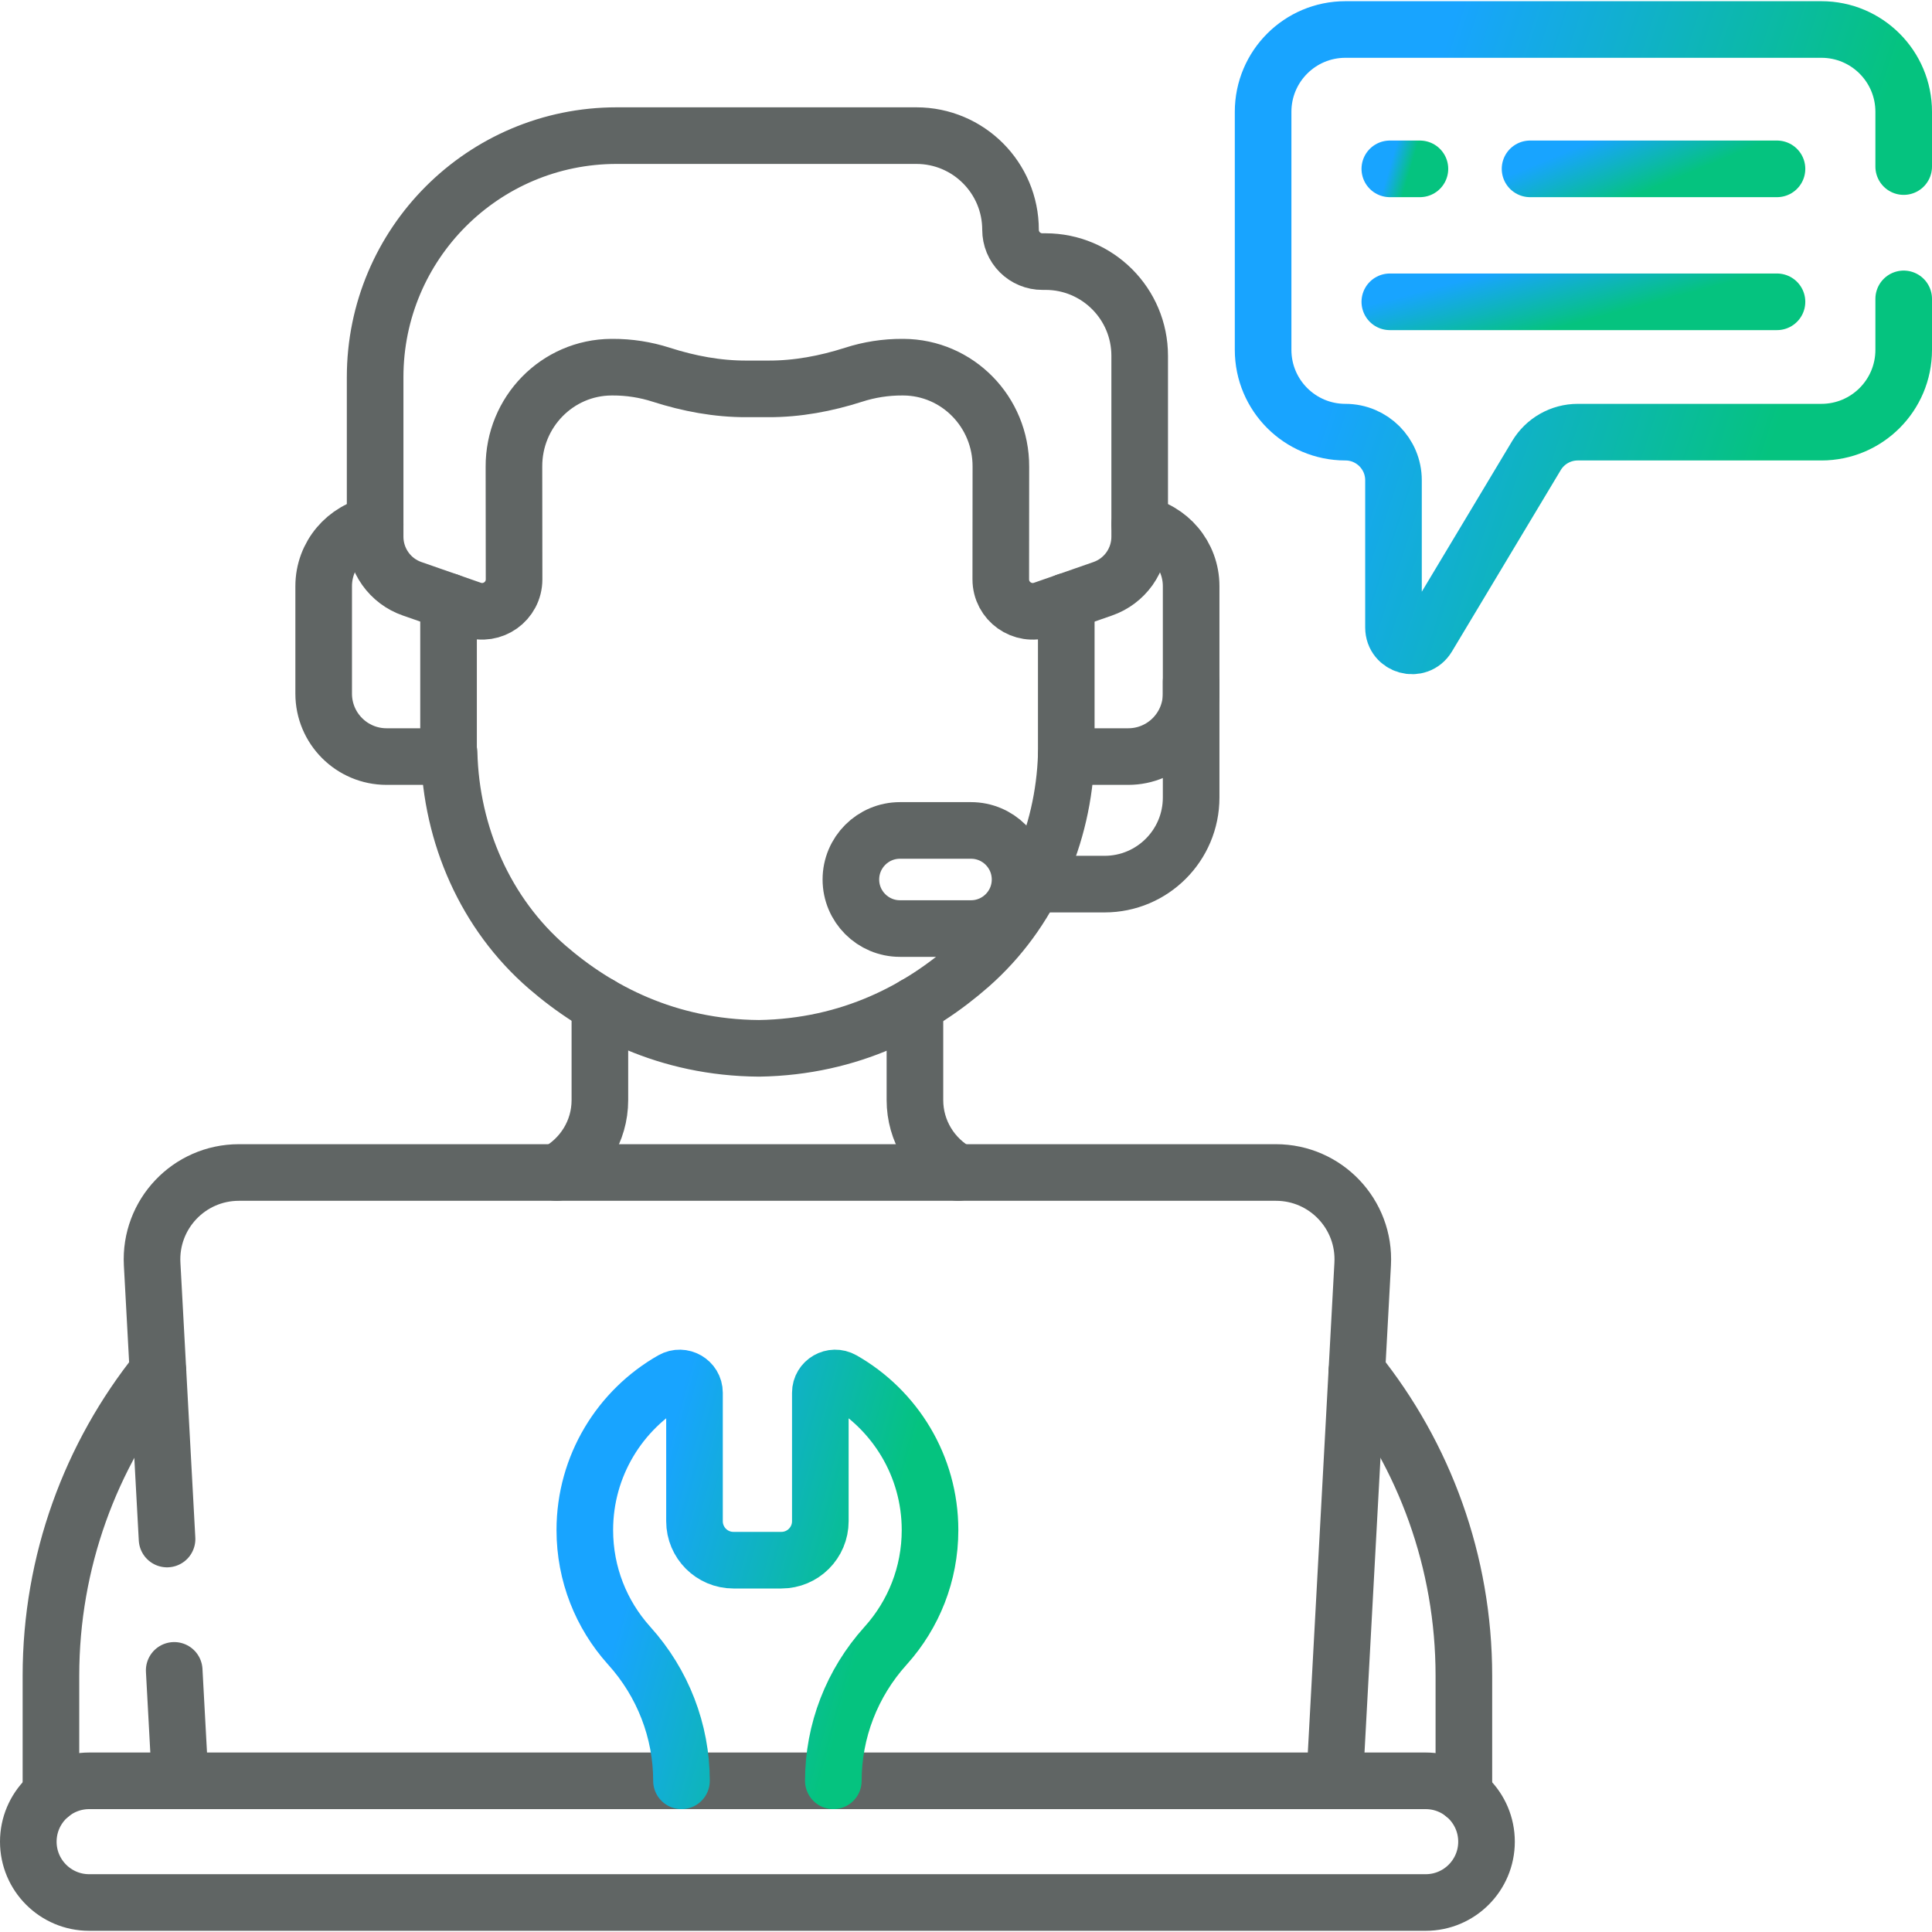 <svg xmlns="http://www.w3.org/2000/svg" width="60" height="60" viewBox="0 0 60 60" fill="none">
  <g clip-path="url(#clip0_0_11508)">
    <path d="M47.517 5.244H55.186" stroke="url(#paint0_linear_0_11508)" stroke-width="1.758" stroke-miterlimit="10" stroke-linecap="round" stroke-linejoin="round"/>
    <path d="M43.162 5.244H44.097" stroke="url(#paint1_linear_0_11508)" stroke-width="1.758" stroke-miterlimit="10" stroke-linecap="round" stroke-linejoin="round"/>
    <path d="M43.162 9.373H55.186" stroke="url(#paint2_linear_0_11508)" stroke-width="1.758" stroke-miterlimit="10" stroke-linecap="round" stroke-linejoin="round"/>
    <path d="M36.992 21.172V24.768C36.992 26.253 35.788 27.457 34.303 27.457H32.086" stroke="#606564" stroke-width="1.758" stroke-miterlimit="10" stroke-linecap="round" stroke-linejoin="round"/>
    <path d="M44.275 55.305H2.769C1.725 55.305 0.879 56.151 0.879 57.195C0.879 58.238 1.725 59.084 2.769 59.084H44.275C45.319 59.084 46.165 58.238 46.165 57.195C46.165 56.151 45.319 55.305 44.275 55.305Z" stroke="#606564" stroke-width="1.758" stroke-miterlimit="10" stroke-linecap="round" stroke-linejoin="round"/>
    <path d="M25.88 55.305C25.88 53.756 26.46 52.267 27.497 51.116L27.52 51.09C28.367 50.142 28.883 48.891 28.883 47.519C28.883 45.52 27.788 43.777 26.166 42.855C25.858 42.681 25.476 42.901 25.476 43.254V47.242C25.476 47.911 24.934 48.453 24.266 48.453H22.778C22.11 48.453 21.568 47.911 21.568 47.242V43.254C21.568 42.901 21.185 42.681 20.878 42.855C19.256 43.777 18.162 45.52 18.162 47.519C18.162 48.891 18.677 50.142 19.524 51.09L19.547 51.116C20.584 52.267 21.164 53.756 21.164 55.305" stroke="url(#paint3_linear_0_11508)" stroke-width="1.758" stroke-miterlimit="10" stroke-linecap="round" stroke-linejoin="round"/>
    <path d="M5.41 51.875L5.596 55.305" stroke="#606564" stroke-width="1.758" stroke-miterlimit="10" stroke-linecap="round" stroke-linejoin="round"/>
    <path d="M41.448 55.305L42.319 39.257C42.403 37.712 41.173 36.413 39.625 36.413H7.419C5.871 36.413 4.641 37.712 4.725 39.257L5.188 47.796" stroke="#606564" stroke-width="1.758" stroke-miterlimit="10" stroke-linecap="round" stroke-linejoin="round"/>
    <path d="M45.462 55.725V52.043C45.462 48.497 44.23 45.196 42.138 42.588" stroke="#606564" stroke-width="1.758" stroke-miterlimit="10" stroke-linecap="round" stroke-linejoin="round"/>
    <path d="M4.906 42.587C2.814 45.195 1.582 48.497 1.582 52.043V55.725" stroke="#606564" stroke-width="1.758" stroke-miterlimit="10" stroke-linecap="round" stroke-linejoin="round"/>
    <path d="M32.469 8.124H32.371C32.241 8.125 32.113 8.099 31.993 8.049C31.873 8 31.764 7.927 31.672 7.835C31.581 7.744 31.508 7.635 31.458 7.515C31.409 7.395 31.383 7.267 31.383 7.137C31.383 5.522 30.074 4.212 28.459 4.212H19.151C15.008 4.212 11.65 7.57 11.65 11.713V16.669C11.65 17.025 11.761 17.371 11.967 17.661C12.172 17.95 12.463 18.169 12.799 18.285L14.646 18.929C15.292 19.154 15.966 18.673 15.965 17.99L15.961 14.494C15.954 12.794 17.31 11.411 18.989 11.403L19.025 11.403C19.537 11.401 20.046 11.48 20.534 11.637C21.394 11.913 22.285 12.081 23.189 12.077H23.855C24.759 12.081 25.65 11.913 26.511 11.637C26.998 11.48 27.507 11.401 28.019 11.403L28.055 11.403C29.735 11.411 31.09 12.794 31.083 14.494L31.08 17.99C31.079 18.674 31.753 19.154 32.399 18.929L34.246 18.285C34.581 18.169 34.872 17.95 35.078 17.661C35.283 17.371 35.394 17.025 35.394 16.67V11.049C35.394 9.434 34.085 8.124 32.469 8.124Z" stroke="#606564" stroke-width="1.758" stroke-miterlimit="10" stroke-linecap="round" stroke-linejoin="round"/>
    <path d="M13.93 23.382H13.947C14.011 25.931 15.08 28.381 16.999 30.039C18.544 31.375 20.713 32.536 23.572 32.557C26.43 32.512 28.59 31.332 30.124 29.983C31.991 28.342 33.033 25.947 33.114 23.452" stroke="#606564" stroke-width="1.758" stroke-miterlimit="10" stroke-linecap="round" stroke-linejoin="round"/>
    <path d="M11.65 16.284C10.741 16.451 10.052 17.247 10.052 18.204V21.542C10.052 22.621 10.927 23.496 12.006 23.496H13.93V18.679" stroke="#606564" stroke-width="1.758" stroke-miterlimit="10" stroke-linecap="round" stroke-linejoin="round"/>
    <path d="M33.114 18.679V23.496H35.038C36.117 23.496 36.992 22.621 36.992 21.542V18.204C36.992 17.247 36.303 16.451 35.394 16.284" stroke="#606564" stroke-width="1.758" stroke-miterlimit="10" stroke-linecap="round" stroke-linejoin="round"/>
    <path d="M30.155 28.837H27.949C27.108 28.837 26.425 28.155 26.425 27.314C26.425 26.472 27.108 25.79 27.949 25.79H30.155C30.997 25.79 31.679 26.472 31.679 27.314C31.679 28.155 30.997 28.837 30.155 28.837Z" stroke="#606564" stroke-width="1.758" stroke-miterlimit="10" stroke-linecap="round" stroke-linejoin="round"/>
    <path d="M29.755 36.413C28.948 35.975 28.414 35.123 28.414 34.165V31.218" stroke="#606564" stroke-width="1.758" stroke-miterlimit="10" stroke-linecap="round" stroke-linejoin="round"/>
    <path d="M18.63 31.209V34.165C18.63 35.14 18.081 35.981 17.286 36.413" stroke="#606564" stroke-width="1.758" stroke-miterlimit="10" stroke-linecap="round" stroke-linejoin="round"/>
    <path d="M59.121 5.173V3.472C59.121 2.06 57.977 0.916 56.565 0.916H41.783C40.371 0.916 39.227 2.06 39.227 3.472V10.865C39.227 12.277 40.371 13.421 41.783 13.421C42.607 13.421 43.276 14.089 43.276 14.914V19.486C43.276 20.066 44.04 20.278 44.338 19.78L47.717 14.146C47.85 13.925 48.037 13.742 48.262 13.615C48.486 13.488 48.739 13.421 48.997 13.421H56.565C57.977 13.421 59.121 12.277 59.121 10.865V9.282" stroke="url(#paint4_linear_0_11508)" stroke-width="1.758" stroke-miterlimit="10" stroke-linecap="round" stroke-linejoin="round"/>
  </g>
  <defs>
    <linearGradient id="paint0_linear_0_11508" x1="47.517" y1="5.167" x2="48.315" y2="7.1" gradientUnits="userSpaceOnUse">
      <stop stop-color="#18A4FF"/>
      <stop offset="1" stop-color="#05C37F"/>
    </linearGradient>
    <linearGradient id="paint1_linear_0_11508" x1="43.162" y1="5.167" x2="43.776" y2="5.349" gradientUnits="userSpaceOnUse">
      <stop stop-color="#18A4FF"/>
      <stop offset="1" stop-color="#05C37F"/>
    </linearGradient>
    <linearGradient id="paint2_linear_0_11508" x1="43.162" y1="9.296" x2="43.719" y2="11.412" gradientUnits="userSpaceOnUse">
      <stop stop-color="#18A4FF"/>
      <stop offset="1" stop-color="#05C37F"/>
    </linearGradient>
    <linearGradient id="paint3_linear_0_11508" x1="18.162" y1="54.342" x2="25.3" y2="56.275" gradientUnits="userSpaceOnUse">
      <stop stop-color="#18A4FF"/>
      <stop offset="1" stop-color="#05C37F"/>
    </linearGradient>
    <linearGradient id="paint4_linear_0_11508" x1="39.227" y1="18.586" x2="52.061" y2="22.8" gradientUnits="userSpaceOnUse">
      <stop stop-color="#18A4FF"/>
      <stop offset="1" stop-color="#05C37F"/>
    </linearGradient>
    <clipPath id="clip0_0_11508">
      <rect width="60" height="60" fill="white"/>
    </clipPath>
  </defs>
</svg>